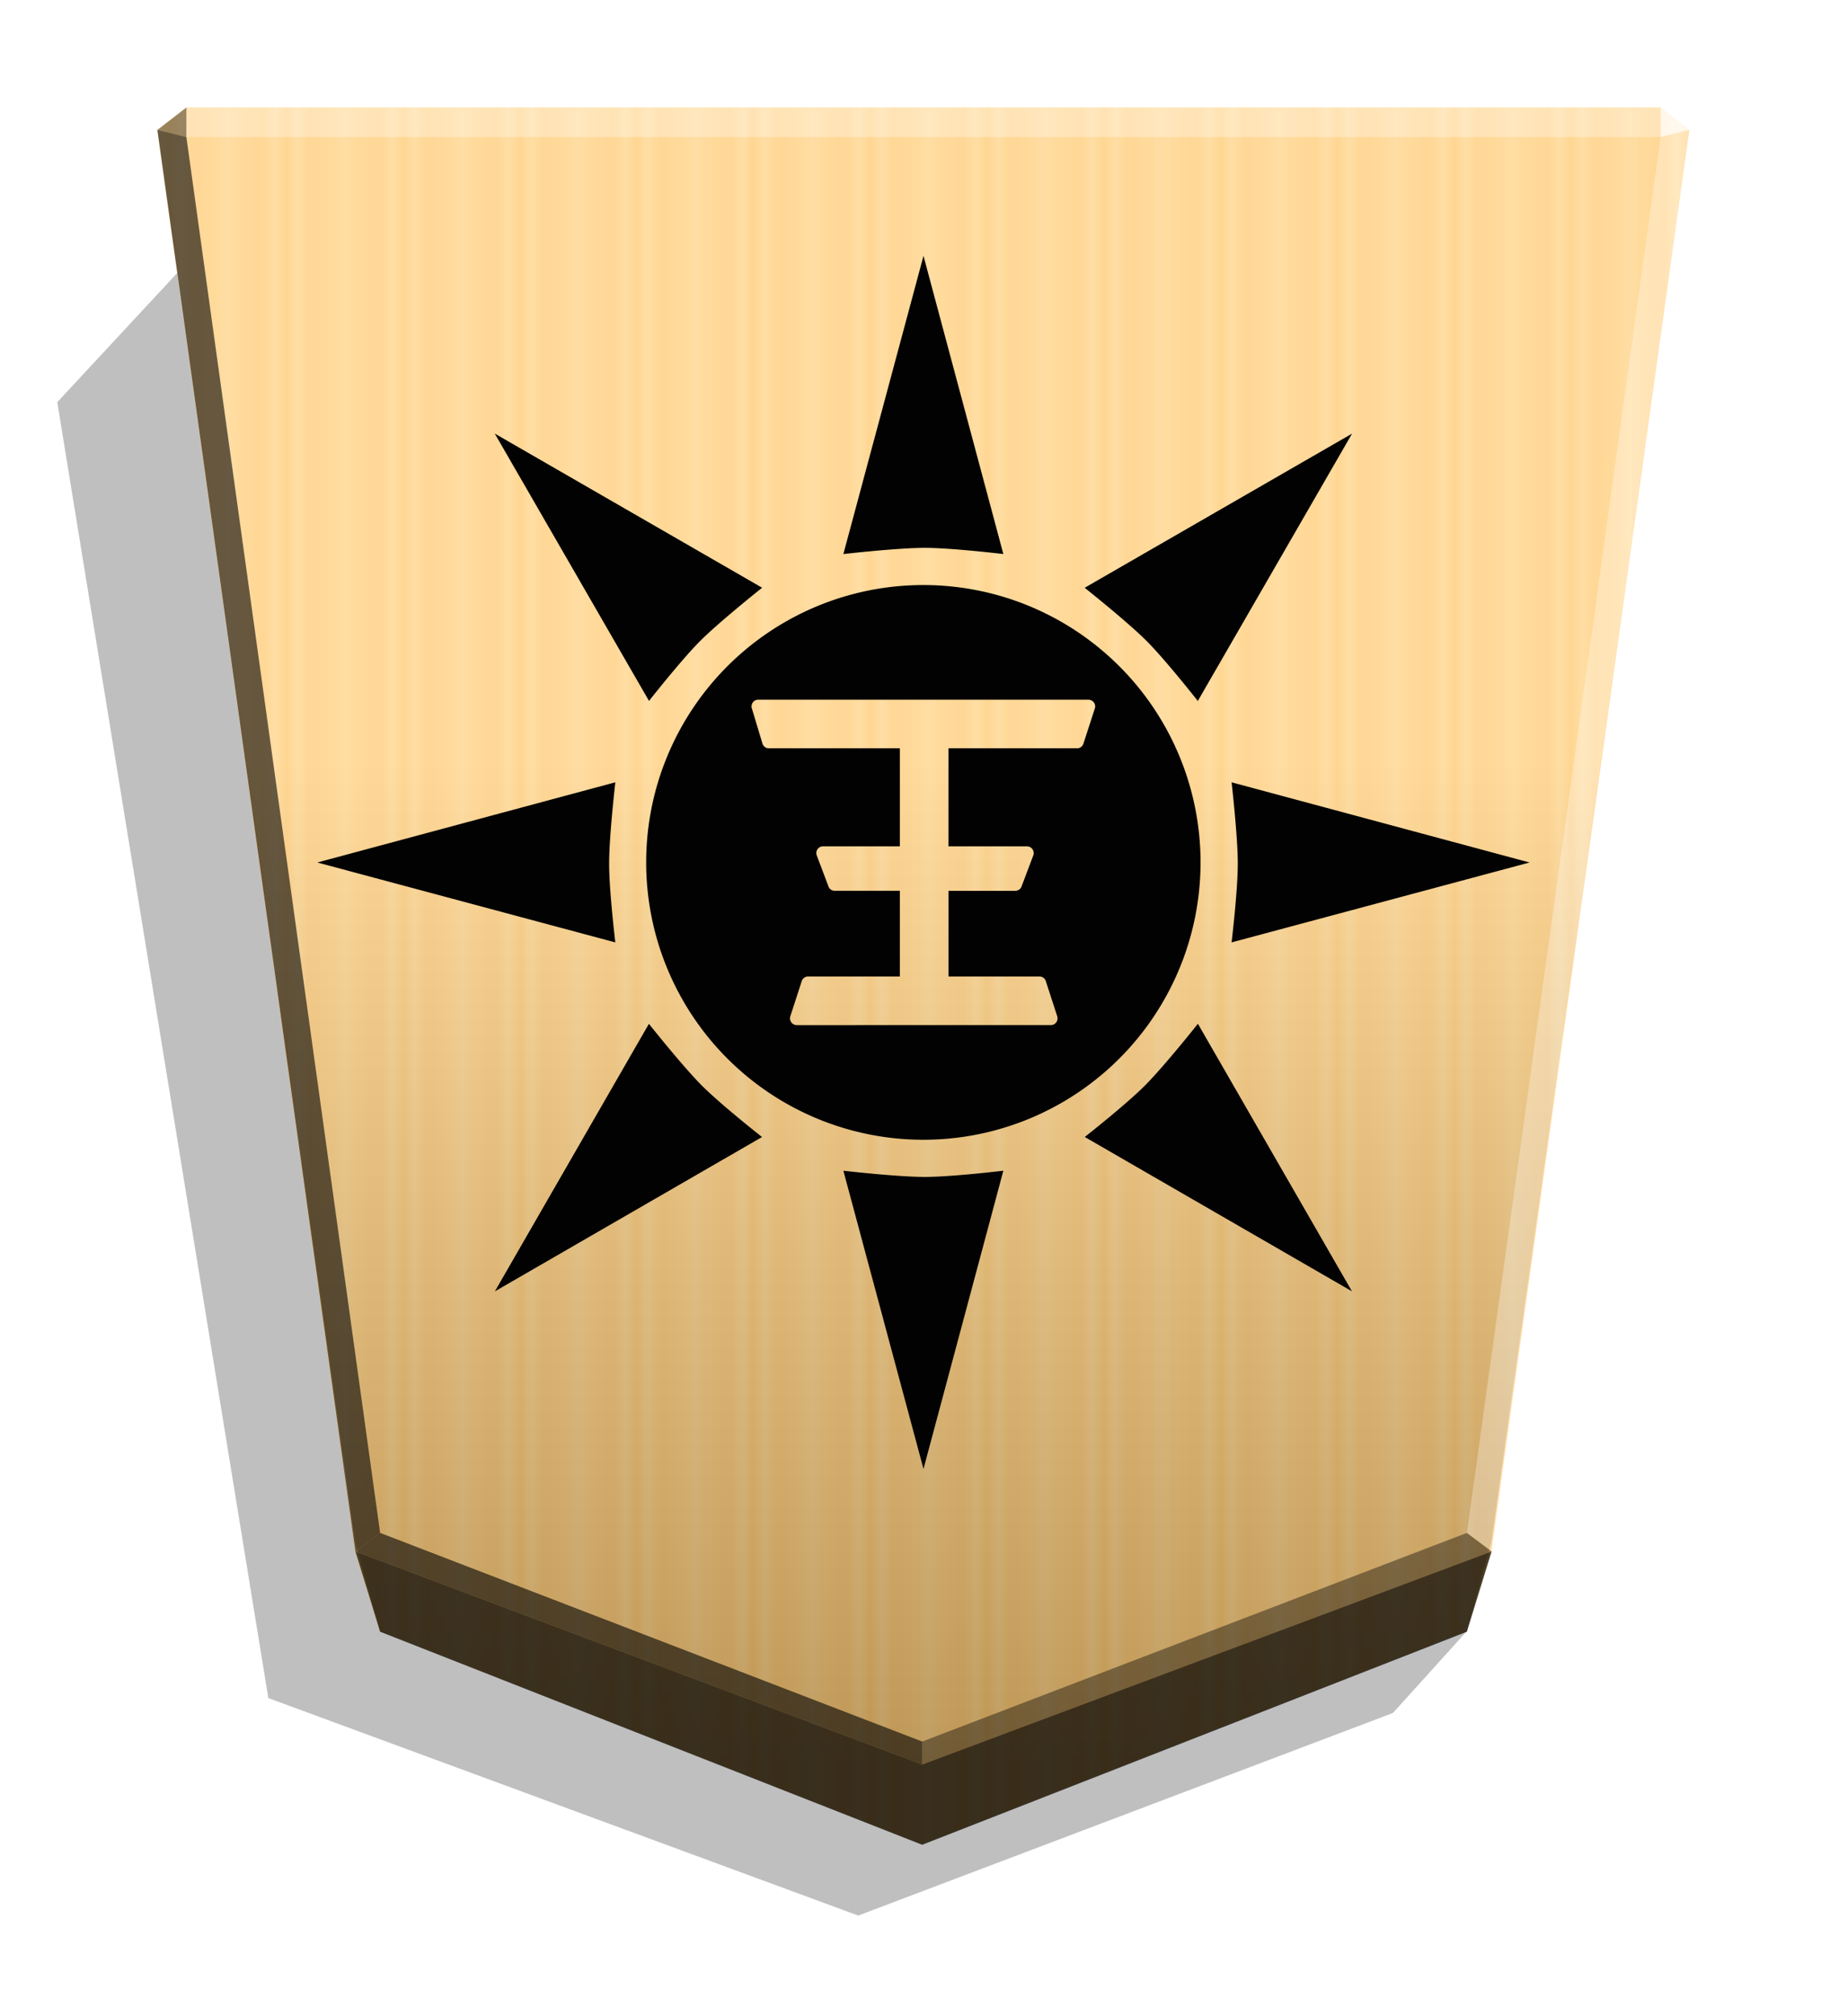 <svg xmlns="http://www.w3.org/2000/svg" width="498.898" height="544.252" viewBox="0 0 1320 1440"><defs><linearGradient id="b" x1="-1430.769" x2="-1409.955" y1="-77.47" y2="-77.47" gradientUnits="userSpaceOnUse" spreadMethod="reflect"><stop offset="0" stop-color="#ffd285"/><stop offset=".232" stop-color="#ffcd79"/><stop offset=".616" stop-color="#ffca73"/><stop offset=".808" stop-color="#ffd386"/><stop offset="1" stop-color="#ffc86e"/></linearGradient><linearGradient id="c" x1="-904.556" x2="-904.556" y1="-406.052" y2="184.159" gradientUnits="userSpaceOnUse"><stop offset="0"/><stop offset=".604" stop-color="#fff"/></linearGradient><filter id="a" width="1.023" height="1.02" x="-.012" y="-.01" style="color-interpolation-filters:sRGB"><feGaussianBlur stdDeviation="2.441"/></filter><filter id="d" width="1.066" height="1.066" x="-.033" y="-.033" style="color-interpolation-filters:sRGB"><feGaussianBlur in="SourceGraphic" result="result0" stdDeviation="6"/><feDiffuseLighting lighting-color="#FFF" result="result5" surfaceScale="4"><feDistantLight azimuth="235" elevation="45"/></feDiffuseLighting><feComposite in="result5" in2="SourceGraphic" k1="1.4" operator="arithmetic" result="fbSourceGraphic"/><feGaussianBlur in="fbSourceGraphic" result="result0" stdDeviation="6"/><feSpecularLighting in="result0" lighting-color="#FFF" result="result1" specularExponent="25" surfaceScale="4"><feDistantLight azimuth="280" elevation="45"/></feSpecularLighting><feComposite in="fbSourceGraphic" in2="result1" k2="1" k3="1" operator="arithmetic" result="result4"/><feComposite in="result4" in2="SourceGraphic" operator="in" result="result2"/></filter></defs><path d="m-2699.281 228.709 26.181 28.949 190.592 72.165 210.264-77.468 75.234-461.629-45.894-49.39z" filter="url(#a)" opacity=".5" transform="matrix(-2.005 0 0 2.005 -4364.078 706.823)"/><path fill="url(#b)" d="m-1220.221-390.88-194.139 75.893-8.809 28.459-70.567 506.333 10.349 7.986h525.404l10.348-7.986-70.567-506.333-8.809-28.459z" transform="rotate(180 -893.82 266.77)scale(2.005)"/><path fill="url(#c)" d="m-904.556-434.511-194.139 75.893-8.809 31.887-70.567 502.905 10.349 7.986h525.404l10.349-7.986-70.567-502.905-8.809-31.887z" opacity=".25" style="mix-blend-mode:overlay" transform="rotate(180 -577.344 223.027)scale(2.005)"/><path d="m133.204 97.854.043-21.064-20.75 16.013zm932.803 1010.214-17.664-13.248-389.274 149.021v16.402z" opacity=".4"/><path d="m253.993 1108.068 17.664-13.248 387.412 149.021v16.402z" opacity=".6"/><path d="m253.993 1108.068 17.664-13.248L133.204 97.854l-20.707-5.052z" opacity=".6"/><g fill="#fff"><path d="m1066.007 1108.068-17.664-13.248 138.453-996.966 20.707-5.052z" opacity=".3"/><path d="m1186.796 97.854-.043-21.064 20.75 16.013z" opacity=".8"/><path d="M1186.796 97.854H133.204l.043-21.064h1053.506z" opacity=".3"/></g><path d="m271.655 1165.416-17.663-57.348 405.076 152.176 406.938-152.176-17.663 57.348-389.275 152.176z" opacity=".7"/><path d="m659.996 1049.122 57.074-212.974s-36.651 4.42-56.185 4.429c-19.598.011-58.157-4.429-58.157-4.429zM353.66 922.318l190.95-110.241s-29.044-22.793-42.86-36.598c-13.865-13.85-37.986-44.255-37.986-44.255zm612.546-.03L856.108 731.196S831.98 761.6 818.116 775.45c-13.816 13.805-42.86 36.598-42.86 36.598zM659.899 814.033a198.1 198.1 0 0 0 198.096-198.096A198.1 198.1 0 0 0 659.899 417.84a198.1 198.1 0 0 0-198.102 198.096 198.1 198.1 0 0 0 198.102 198.096Zm91.388-81.885c-.05.003-.103-.002-.155 0-.11.002-.223-.01-.338-.017l-181.211.017c-3.417.116-5.867-3.272-4.703-6.48l8.226-25.31a4.79 4.79 0 0 1 4.697-2.938h65.315v-61.203h-46.486c-2.199.039-4.124-1.381-4.702-3.504l-8.218-21.783c-1.184-3.236 1.269-6.588 4.697-6.464h54.716v-70.013h-93.562a4.776 4.776 0 0 1-4.702-3.526l-7.634-25.31a4.796 4.796 0 0 1 4.107-5.867H777.87c3.09 0 5.378 2.865 4.696 5.867l-8.223 25.31a4.79 4.79 0 0 1-4.113 3.526h-92.387v70.013h55.91c3.428-.125 5.877 3.273 4.702 6.481l-8.226 21.766c-.564 2.086-2.538 3.55-4.72 3.521h-47.644v61.186h64.707a4.81 4.81 0 0 1 4.72 2.954l8.223 25.293c1.1 3.053-1.043 6.287-4.226 6.481zm128.893-59.069 212.974-57.073-212.974-57.269s4.44 38.56 4.429 58.158c-.012 19.533-4.43 56.184-4.43 56.184zm-440.425 0s-4.42-36.654-4.428-56.184c-.012-19.599 4.428-58.158 4.428-58.158l-212.974 57.269Zm416.278-172.43 110.247-190.95L775.187 419.8s30.404 24.123 44.254 37.986c13.805 13.816 36.593 42.86 36.592 42.86zm-392.2-.029c-.001 0 22.786-29.045 36.592-42.86 13.85-13.865 44.254-37.987 44.254-37.987L353.592 309.67ZM717.07 395.724l-57.074-212.975-57.268 212.975s38.56-4.44 58.157-4.43c19.534.009 56.185 4.43 56.185 4.43" style="fill:#020202;fill-opacity:1;stroke:none;stroke-width:20.061;stroke-linecap:round;stroke-linejoin:round;stroke-dasharray:none;paint-order:stroke fill markers;filter:url(#d)"/></svg>